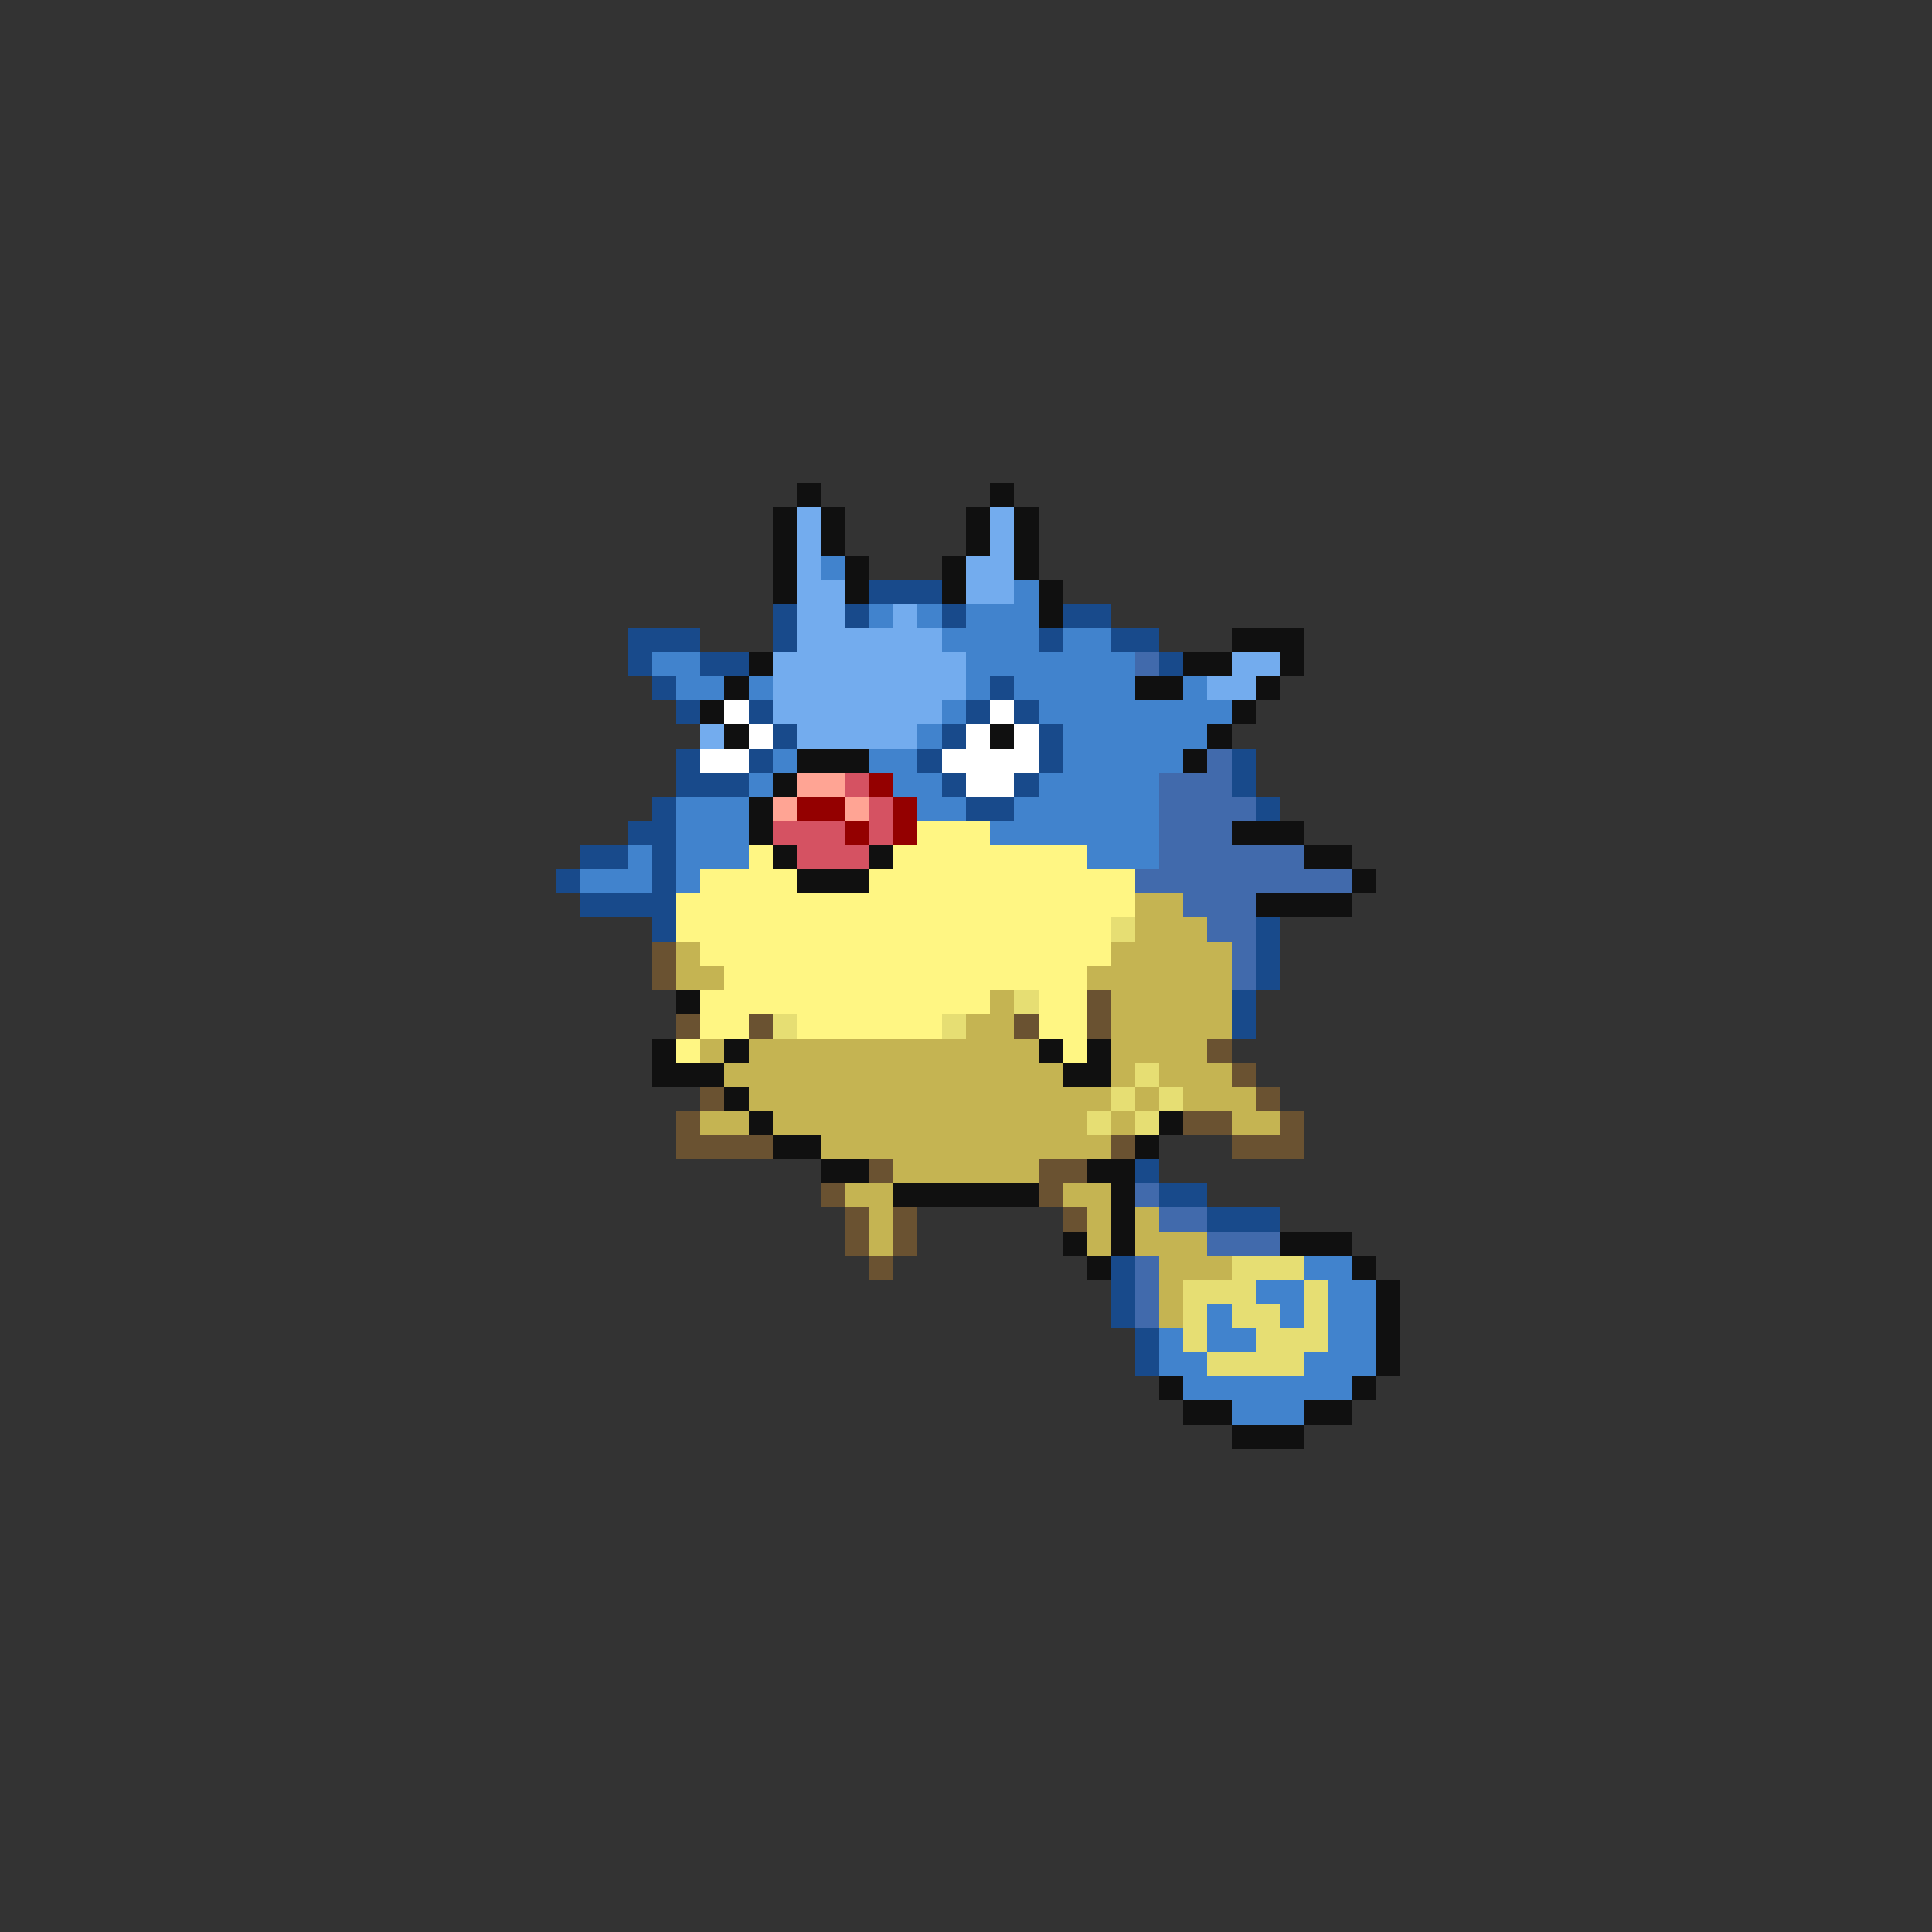 <svg xmlns="http://www.w3.org/2000/svg" viewBox="0 -0.5 80 80" shape-rendering="crispEdges">
<rect x="0" y="-0.5" width="80" height="80" fill="#333333" stroke="none"/>
<path stroke="#101010" d="M33 20h1M41 20h1M32 21h1M34 21h1M40 21h1M42 21h1M32 22h1M34 22h1M40 22h1M42 22h1M32 23h1M35 23h1M39 23h1M42 23h1M32 24h1M35 24h1M39 24h1M43 24h1M43 25h1M51 26h3M31 27h1M49 27h2M53 27h1M30 28h1M47 28h2M52 28h1M29 29h1M51 29h1M30 30h1M41 30h1M50 30h1M33 31h3M49 31h1M32 32h1M31 33h1M31 34h1M51 34h3M32 35h1M36 35h1M54 35h2M33 36h3M56 36h1M52 37h4M28 41h1M27 43h1M30 43h1M43 43h1M45 43h1M27 44h3M44 44h2M30 45h1M31 46h1M48 46h1M32 47h2M47 47h1M34 48h2M45 48h2M37 49h6M46 49h1M46 50h1M44 51h1M46 51h1M53 51h3M45 52h1M56 52h1M57 53h1M57 54h1M57 55h1M57 56h1M48 57h1M56 57h1M49 58h2M54 58h2M51 59h3" />
<path stroke="#73acee" d="M33 21h1M41 21h1M33 22h1M41 22h1M33 23h1M40 23h2M33 24h2M40 24h2M33 25h2M37 25h1M33 26h6M32 27h8M51 27h2M32 28h8M50 28h2M32 29h7M29 30h1M33 30h5" />
<path stroke="#4183cd" d="M34 23h1M42 24h1M36 25h1M38 25h1M40 25h3M39 26h4M44 26h2M27 27h2M40 27h7M28 28h2M31 28h1M40 28h1M42 28h5M49 28h1M39 29h1M43 29h8M38 30h1M44 30h6M32 31h1M36 31h2M44 31h5M31 32h1M37 32h2M43 32h5M28 33h3M38 33h2M42 33h6M28 34h3M41 34h7M26 35h1M28 35h3M45 35h3M24 36h3M28 36h1M54 52h2M52 53h2M55 53h2M50 54h1M53 54h1M55 54h2M48 55h1M50 55h2M55 55h2M48 56h2M54 56h3M49 57h7M51 58h3" />
<path stroke="#184a8b" d="M36 24h3M32 25h1M35 25h1M39 25h1M44 25h2M26 26h3M32 26h1M43 26h1M46 26h2M26 27h1M29 27h2M48 27h1M27 28h1M41 28h1M28 29h1M31 29h1M40 29h1M42 29h1M32 30h1M39 30h1M43 30h1M28 31h1M31 31h1M38 31h1M43 31h1M51 31h1M28 32h3M39 32h1M42 32h1M51 32h1M27 33h1M40 33h2M52 33h1M26 34h2M24 35h2M27 35h1M23 36h1M27 36h1M24 37h4M27 38h1M52 38h1M52 39h1M52 40h1M51 41h1M51 42h1M47 48h1M48 49h2M50 50h3M46 52h1M46 53h1M46 54h1M47 55h1M47 56h1" />
<path stroke="#416aac" d="M47 27h1M50 31h1M48 32h3M48 33h4M48 34h3M48 35h6M47 36h9M49 37h3M50 38h2M51 39h1M51 40h1M47 49h1M48 50h2M50 51h3M47 52h1M47 53h1M47 54h1" />
<path stroke="#ffffff" d="M30 29h1M41 29h1M31 30h1M40 30h1M42 30h1M29 31h2M39 31h4M40 32h2" />
<path stroke="#ffa494" d="M33 32h2M32 33h1M35 33h1" />
<path stroke="#d55262" d="M35 32h1M36 33h1M32 34h3M36 34h1M33 35h3" />
<path stroke="#940000" d="M36 32h1M33 33h2M37 33h1M35 34h1M37 34h1" />
<path stroke="#fff683" d="M38 34h3M31 35h1M37 35h8M29 36h4M36 36h11M28 37h19M28 38h18M29 39h17M30 40h15M29 41h12M43 41h2M29 42h2M33 42h6M43 42h2M28 43h1M44 43h1" />
<path stroke="#c5b452" d="M47 37h2M47 38h3M28 39h1M46 39h5M28 40h2M45 40h6M41 41h1M46 41h5M40 42h2M46 42h5M29 43h1M31 43h12M46 43h4M30 44h14M46 44h1M48 44h3M31 45h15M47 45h1M49 45h3M29 46h2M32 46h13M46 46h1M51 46h2M34 47h12M37 48h6M35 49h2M44 49h2M36 50h1M45 50h1M47 50h1M36 51h1M45 51h1M47 51h3M48 52h3M48 53h1M48 54h1" />
<path stroke="#e6de73" d="M46 38h1M42 41h1M32 42h1M39 42h1M47 44h1M46 45h1M48 45h1M45 46h1M47 46h1M51 52h3M49 53h3M54 53h1M49 54h1M51 54h2M54 54h1M49 55h1M52 55h3M50 56h4" />
<path stroke="#6a5231" d="M27 39h1M27 40h1M45 41h1M28 42h1M31 42h1M42 42h1M45 42h1M50 43h1M51 44h1M29 45h1M52 45h1M28 46h1M49 46h2M53 46h1M28 47h4M46 47h1M51 47h3M36 48h1M43 48h2M34 49h1M43 49h1M35 50h1M37 50h1M44 50h1M35 51h1M37 51h1M36 52h1" />
</svg>